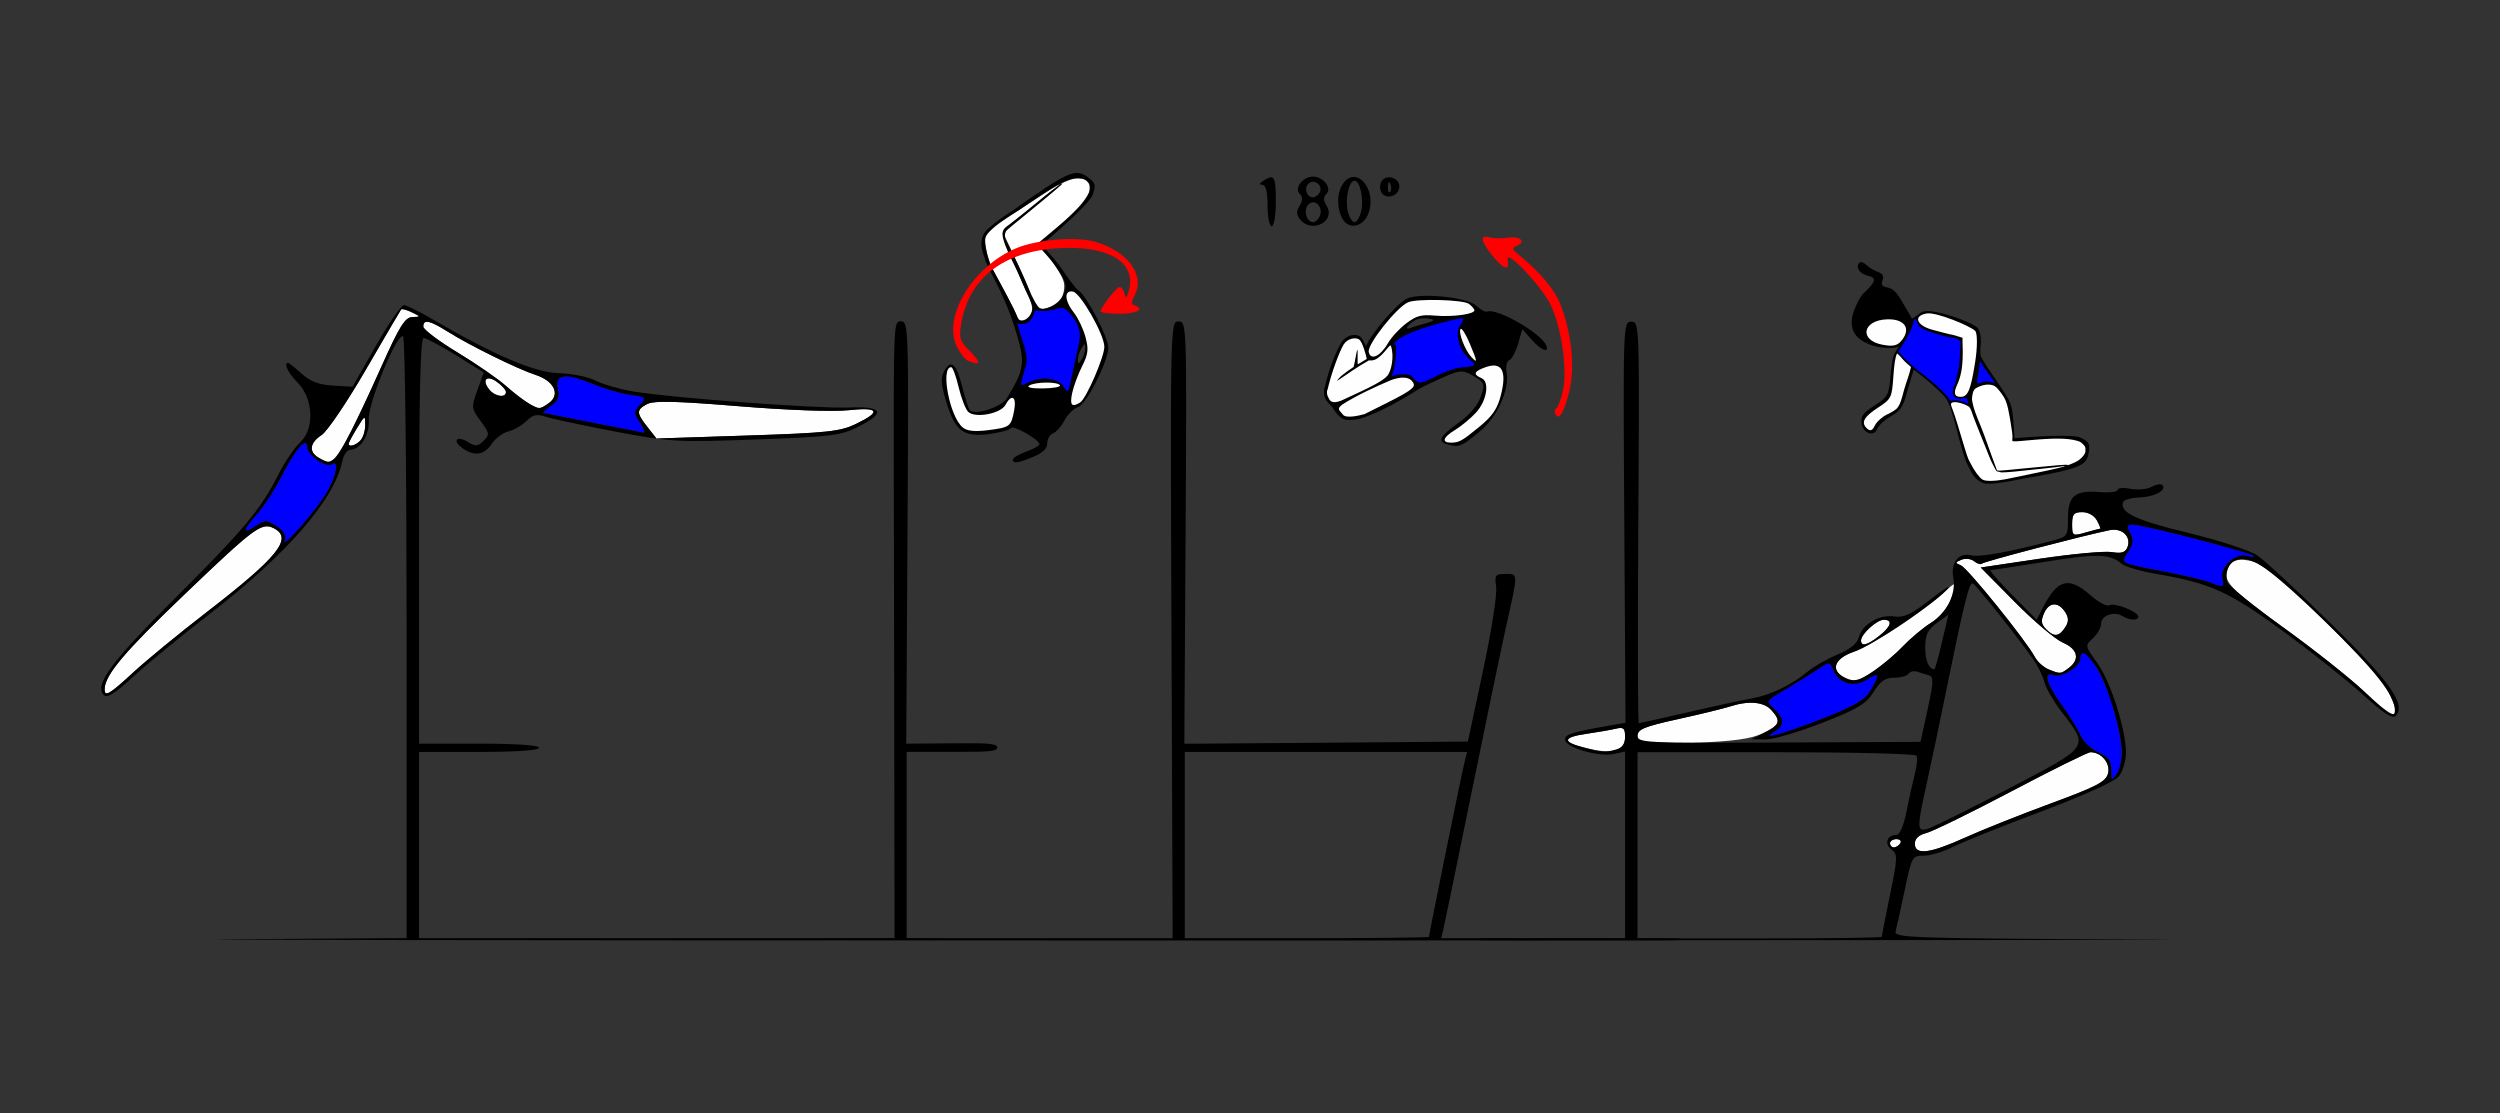 <?xml version="1.0" encoding="UTF-8" standalone="no"?>
<!-- Created with Inkscape (http://www.inkscape.org/) -->

<svg
   xmlns:dc="http://purl.org/dc/elements/1.1/"
   xmlns:cc="http://creativecommons.org/ns#"
   xmlns:rdf="http://www.w3.org/1999/02/22-rdf-syntax-ns#"
   xmlns:svg="http://www.w3.org/2000/svg"
   xmlns="http://www.w3.org/2000/svg"
   xmlns:sodipodi="http://sodipodi.sourceforge.net/DTD/sodipodi-0.dtd"
   xmlns:inkscape="http://www.inkscape.org/namespaces/inkscape"
   version="1.1"
   width="604"
   height="269"
   id="svg2"
   inkscape:version="0.91 r13725"
   sodipodi:docname="ub430603.svg">
  <rect width="100%" height="100%" fill="#333333" stroke="none"/>
  <sodipodi:namedview
     pagecolor="#c1c1c1"
     bordercolor="#666666"
     borderopacity="1"
     objecttolerance="10"
     gridtolerance="10"
     guidetolerance="10"
     inkscape:pageopacity="0"
     inkscape:pageshadow="2"
     inkscape:window-width="1340"
     inkscape:window-height="779"
     id="namedview11"
     showgrid="false"
     inkscape:zoom="1.0099338"
     inkscape:cx="339.08634"
     inkscape:cy="105.80185"
     inkscape:window-x="0"
     inkscape:window-y="0"
     inkscape:window-maximized="0"
     inkscape:current-layer="svg2" />
  <defs
     id="defs6" />
  <g
     id="g4850"
     transform="translate(9.784,-99.296)">
    <path
       style="color:#000000;clip-rule:nonzero;display:inline;overflow:visible;visibility:visible;opacity:1;isolation:auto;mix-blend-mode:normal;color-interpolation:sRGB;color-interpolation-filters:linearRGB;solid-color:#000000;solid-opacity:1;fill:#000000;fill-opacity:1;fill-rule:evenodd;stroke:none;stroke-width:3;stroke-linecap:round;stroke-linejoin:round;stroke-miterlimit:4;stroke-dasharray:none;stroke-dashoffset:0;stroke-opacity:1;color-rendering:auto;image-rendering:auto;shape-rendering:auto;text-rendering:auto;enable-background:accumulate"
       d="m 310.128,193.5 c 1.133,-5.35 3.134,-9.801 4.199,-11.521 1.065,-1.72 3.388,-2.144 4.408,-1.445 1.019,0.699 2.113,4.001 2.289,4.901 0.176,0.899 -10.686,10.66 -10.896,8.066 z"
       id="path4968"
       inkscape:connector-curvature="0" />
    <path
       style="fill:#000000"
       d="m 330.3,171.349 c -2.444,0.981 -9.62,9.452 -10.235,12.082 -0.336,1.439 -2.441,3.42 -8.476,7.812 -1.499,1.031 -1.816,2.755 -1.232,4.244 0.366,0.934 1.503,1.83 1.926,2.46 0.55,0.821 1.009,1.701 2.298,2.479 1.244,0.75 4.213,0.126 5.351,-0.34 5.124,-1.84 10.294,-5.07 12.933,-6.718 1.174,-0.733 3.568,-1.805 6.023,-2.908 3.883,-1.744 4.788,-1.813 6.964,-0.527 3.169,1.874 3.232,2.051 1.96,5.588 -0.626,1.742 -2.625,4.059 -4.913,5.696 -4.942,3.535 -5.579,4.776 -2.819,5.494 2.706,0.703 3.262,0.469 7.755,-3.268 4.126,-3.432 7.124,-10.081 6.372,-14.131 -0.26,-1.398 0.029,-2.742 0.642,-2.988 0.613,-0.246 1.575,-2.035 2.138,-3.976 l 1.024,-3.527 2.374,2.66 c 2.191,2.455 4.182,3.213 3.414,1.299 -1.197,-2.984 -11.958,-9.15 -14.317,-8.203 -0.441,0.177 -1.674,-0.509 -2.739,-1.525 -1.999,-1.906 -13.074,-3.053 -16.443,-1.702 z m 2.173,5.117 c 0.706,-0.283 2.01,-0.374 2.898,-0.201 1.436,0.279 1.473,0.371 0.332,0.829 -0.706,0.283 -3.217,0.889 -4.059,1.221 -3.337,1.314 -0.312,-1.391 0.829,-1.848 z"
       id="path4850"
       inkscape:connector-curvature="0"
       sodipodi:nodetypes="sscssscssssssssscccsssssssss" />
    <path
       inkscape:connector-curvature="0"
       style="fill:#fefefe"
       d="m 340.693,206.237 c -2.252,-0.005 -1.825,-1.32 0.976,-3.009 1.517,-0.914 3.821,-2.812 5.121,-4.218 2.646,-2.861 3.392,-7.488 1.35,-8.361 -2.144,-0.916 -1.833,-1.667 1.11,-2.683 3.81,-1.315 5.045,0.957 3.618,6.654 -0.853,3.407 -2.017,5.14 -5.209,7.757 -4.284,3.513 -4.915,3.863 -6.966,3.859 z"
       id="path4895" />
    <path
       style="fill:#fefefe"
       d="m 322.558,186.119 c -0.871,0.419 -1.569,0.225 -1.569,0.225 -3.252,1.813 -4.895,3.127 -8.238,5.328 -2.818,1.992 -1.865,3.119 -1.403,4.063 0.411,0.839 1.412,0.959 3.014,0.305 6.68,-3.085 9.868,-4.562 11.077,-6.003 0.906,-1.081 1.687,-4.562 0.834,-7.177 -0.224,-0.686 -1.786,2.328 -3.715,3.257 z m 3.808,4.977 c -4.028,1.687 -8.478,3.799 -11.754,5.869 -1.616,1.145 -0.77,1.433 0.081,2.528 0.727,0.936 3.829,0.235 5.183,-0.148 8.335,-4.167 12.411,-6.018 11.905,-7.282 -0.778,-1.94 -3.126,-1.771 -5.414,-0.968 z"
       id="path4889"
       inkscape:connector-curvature="0"
       sodipodi:nodetypes="sscccsssccscsc" />
    <path
       inkscape:connector-curvature="0"
       style="fill:#fefefe"
       d="m 345.626,185.474 c -1.486,-1.602 -3.121,-5.904 -2.541,-6.688 0.265,-0.359 1.268,1.223 2.228,3.516 1.891,4.518 1.93,4.915 0.313,3.172 z"
       id="path4883" />
    <path
       inkscape:connector-curvature="0"
       style="fill:#fefefe"
       d="m 320.905,184.302 c -0.364,-1.837 6.803,-10.85 9.531,-11.987 2.207,-0.92 13.244,-0.624 14.662,0.392 0.563,0.404 1.158,1.051 1.321,1.438 0.424,1.002 -5.048,1.795 -9.625,1.395 -3.223,-0.281 -4.381,0.035 -6.817,1.866 -1.614,1.213 -3.603,3.366 -4.42,4.784 -1.864,3.234 -4.22,4.303 -4.654,2.112 z"
       id="path4877" />
    <path
       style="fill:#0000fe"
       d="m 343.097,188.098 c -1.32,0.114 -4.111,1.111 -6.202,2.216 -3.371,1.781 -3.956,1.824 -5.148,0.377 -0.739,-0.898 -1.037,-0.874 -2.375,-0.936 -1.777,-0.082 -3.114,0.532 -3.114,0.532 1.124,-1.413 1.477,-7.086 1.107,-7.619 -0.369,-0.533 -0.558,-0.497 1.008,-1.593 0.783,-0.549 1.348,-0.817 4.009,-1.905 1.603,-0.655 5.164,-1.66 7.575,-2.267 4.18,-1.053 4.323,-1.012 3.085,0.885 -1.422,2.179 -0.309,6.234 2.315,8.435 1.657,1.39 1.46,1.553 -2.262,1.874 z"
       id="path4909"
       inkscape:connector-curvature="0"
       sodipodi:nodetypes="csssscssssssc" />
    <path
       inkscape:connector-curvature="0"
       id="path4970"
       d="m 310.848,193.927 c 0.958,-4.523 3.094,-9.943 3.994,-11.397 0.9,-1.455 2.865,-1.813 3.727,-1.222 0.862,0.591 1.712,3.944 1.861,4.705 -0.408,0.249 -1.012,0.591 -2.144,1.288 -0.175,0.108 0.043,-3.597 -0.137,-3.484 -0.179,0.113 -0.756,4.045 -0.936,4.162 -1.712,1.114 -3.785,2.605 -3.935,3.416 -0.074,0.399 -2.3,4.157 -2.431,2.532 z"
       style="color:#000000;clip-rule:nonzero;display:inline;overflow:visible;visibility:visible;opacity:1;isolation:auto;mix-blend-mode:normal;color-interpolation:sRGB;color-interpolation-filters:linearRGB;solid-color:#000000;solid-opacity:1;fill:#ffffff;fill-opacity:1;fill-rule:evenodd;stroke:none;stroke-width:3;stroke-linecap:round;stroke-linejoin:round;stroke-miterlimit:4;stroke-dasharray:none;stroke-dashoffset:0;stroke-opacity:1;color-rendering:auto;image-rendering:auto;shape-rendering:auto;text-rendering:auto;enable-background:accumulate"
       sodipodi:nodetypes="csscsssscc" />
    <path
       style="color:#000000;clip-rule:nonzero;display:inline;overflow:visible;visibility:visible;opacity:1;isolation:auto;mix-blend-mode:normal;color-interpolation:sRGB;color-interpolation-filters:linearRGB;solid-color:#000000;solid-opacity:1;fill:#ffffff;fill-opacity:1;fill-rule:nonzero;stroke:none;stroke-width:0.1;stroke-linecap:round;stroke-linejoin:round;stroke-miterlimit:4;stroke-dasharray:none;stroke-dashoffset:0;stroke-opacity:1;color-rendering:auto;image-rendering:auto;shape-rendering:auto;text-rendering:auto;enable-background:accumulate"
       d="m 250.728,142.426 c -1.079,0.002 -1.584,0.13 -3.249,0.821 -0.5,0.208 -0.825,0.405 -0.747,0.454 0.16,0.099 -1.524,1.539 -8.43,7.205 -5.902,4.842 -5.642,4.604 -5.515,5.018 0.054,0.177 0.79,1.768 1.636,3.535 1.763,3.683 3.061,6.441 4.266,9.407 1.053,2.591 2.158,4.548 2.737,4.843 0.507,0.259 0.715,0.263 1.602,0.032 1.776,-0.463 3.438,-1.787 3.96,-3.153 0.337,-0.885 0.454,-2.264 0.256,-3.056 -0.391,-1.565 -1.356,-3.066 -4.627,-7.465 -1.075,-1.445 -1.587,-1.505 -1.587,-1.654 0,-0.374 0.141,-0.512 2.964,-2.851 5.214,-4.321 7.763,-6.91 8.997,-9.145 0.416,-0.753 0.464,-0.93 0.464,-1.708 3.2e-4,-0.786 -0.035,-0.91 -0.371,-1.325 -0.593,-0.733 -1.152,-0.96 -2.358,-0.958 z m -4.663,1.539 c -0.105,-0.105 -2.919,1.637 -6.994,4.33 -2.377,1.571 -4.832,3.184 -5.455,3.583 -2.96,1.898 -5.036,3.793 -5.299,4.834 -0.231,0.918 0.101,3.115 0.79,5.228 0.364,1.116 0.231,1.07 1.819,4.038 1.546,2.891 4.316,7.965 4.799,9.186 0.217,0.549 0.506,1.121 0.641,1.271 0.747,0.832 2.558,-0.208 3.092,-1.776 0.323,-0.949 -8e-4,-2.253 -1.109,-4.453 -0.237,-0.471 -1.387,-3.116 -2.552,-5.876 -1.166,-2.761 -1.608,-3.769 -2.141,-5.011 -0.533,-1.241 -0.868,-2.527 -1.041,-3.007 l -0.133,-0.689 0.667,-1.095 c 0.217,-0.201 1.171,-1.13 2.971,-2.583 1.8,-1.453 4.347,-3.516 5.66,-4.586 1.314,-1.07 2.826,-2.263 3.36,-2.649 0.534,-0.386 0.949,-0.721 0.923,-0.747 z"
       id="path4949-5"
       inkscape:connector-curvature="0"
       sodipodi:nodetypes="cscsssssscssssccsccsssssccsssscccsssc" />
    <path
       style="fill:#000000"
       d="m 250.433,141.081 c -2.054,0.003 -4.979,1.738 -11.521,6.236 -1.176,0.809 -2.217,1.553 -3.164,2.244 -3.095,2.033 -7.248,4.855 -7.962,6.438 -0.764,1.695 -0.517,3.393 0.229,5.367 0.235,0.867 0.701,2.126 2.154,4.816 1.76,3.259 3.927,8.114 5.188,12.197 1.9,6.151 2.131,8.009 1.35,10.84 -1.05,2.843 -1.873,3.94 -3.331,6.465 -1.781,2.264 -8.041,4.068 -8.959,2.581 -0.29,-0.468 -1.088,-3.052 -1.776,-5.741 -1.4,-5.472 -2.717,-6.541 -4.334,-3.52 -0.873,1.631 -0.759,3.123 0.572,7.521 2.115,6.986 4.176,8.478 10.504,7.608 2.547,-0.35 4.848,-0.988 5.113,-1.416 0.497,-0.804 6.782,2.762 6.852,3.888 0.021,0.347 -1.412,1.157 -3.186,1.798 -1.774,0.641 -3.225,1.497 -3.225,1.902 0,1.071 1.196,0.912 4.955,-0.659 2.273,-0.95 3.339,-1.988 3.339,-3.254 0,-1.023 0.637,-2.104 1.416,-2.403 0.779,-0.299 2.018,-1.709 2.754,-3.132 0.736,-1.423 2.207,-2.863 3.268,-3.2 2.025,-0.643 7.305,-11.032 7.305,-14.373 0,-2.527 -5.151,-12.419 -7.224,-13.875 -0.954,-0.67 -2.439,-2.904 -4.555,-5.925 -1.073,-1.532 -4.333,-4.985 -4.304,-5.036 4.348,-3.625 11.719,-10.24 12.336,-12.132 0.398,-1.221 0.571,-1.923 0.398,-2.502 -0.173,-0.578 -0.69,-1.034 -1.67,-1.762 -0.832,-0.618 -1.586,-0.973 -2.52,-0.972 z m 0.162,1.22 c 1.024,0.021 1.797,0.229 2.387,0.835 1.86,1.912 -0.32,5.329 -8.335,11.979 -2.739,2.273 -3.228,2.627 -3.511,2.991 -0.182,0.234 -0.118,0.378 0.155,0.848 0,0 2.996,3.217 3.804,4.402 3.389,4.972 2.736,5.196 1.871,7.469 -0.826,2.17 -4.696,3.771 -5.803,2.853 -0.332,-0.276 -1.472,-2.31 -1.843,-3.076 -0.006,-0.012 -0.013,-0.021 -0.02,-0.032 -0.019,-0.052 -0.027,-0.08 -0.047,-0.133 -1.446,-3.876 -4.289,-9.737 -6.072,-13.208 -0.298,-0.58 -0.28,-1.999 0.503,-2.612 4.627,-3.798 8.139,-6.596 13.111,-10.83 0.011,-0.029 0.009,-0.049 -0.004,-0.058 -0.192,-0.134 -2.982,1.971 -6.499,4.913 -3.155,2.64 -5.039,4.005 -6.129,4.829 -1.727,1.255 -2.625,1.614 -0.473,6.556 0.884,2.025 2.283,4.536 3.451,7.362 0.643,1.555 1.214,2.757 1.694,3.686 0.09,0.218 0.776,1.942 0.79,2.027 0.492,2.962 -2.958,4.895 -3.627,2.889 -0.638,-1.913 -3.571,-7.307 -6.017,-11.744 -0.07,-0.158 -0.136,-0.309 -0.225,-0.491 -1.072,-2.186 -1.628,-5.271 -1.586,-6.6 0.043,-1.329 1.414,-2.315 2.529,-3.301 0.375,-0.332 1.618,-1.193 3.06,-2.176 1.346,-0.788 3.43,-2.128 5.815,-3.78 5.323,-3.685 8.768,-5.644 11.02,-5.599 z m 1.673,40.173 c 0.124,0 0.148,0.307 0.148,0.921 0,0.76 -0.401,2.004 -0.893,2.764 -0.794,1.229 -0.893,1.229 -0.893,0 0,-0.76 0.401,-2.004 0.893,-2.764 0.397,-0.614 0.621,-0.921 0.745,-0.921 z"
       id="path4938-2"
       inkscape:connector-curvature="0"
       sodipodi:nodetypes="sscscssccsssssscsssssssssscscsssssccssscccscccsccscssccsscsssssssss" />
    <path
       style="fill:#fefefe"
       d="m 222.829,202.586 c -3.171,-2.565 -5.473,-14.582 -2.794,-14.582 0.353,0 1.155,2.163 1.783,4.807 0.628,2.644 1.664,5.329 2.302,5.967 1.644,1.644 7.88,0.48 9.039,-1.686 1.468,-2.742 2.702,-1.988 2.091,1.278 -0.747,3.996 -0.975,4.171 -6.306,4.85 -3.208,0.408 -5.066,0.216 -6.116,-0.634 z"
       id="path4891-8"
       inkscape:connector-curvature="0" />
    <path
       style="fill:#fefefe"
       d="m 249.258,194.224 c 0.356,-1.647 1.439,-4.56 2.407,-6.472 1.461,-2.887 1.598,-4.079 0.806,-7.021 -0.525,-1.949 -1.782,-4.597 -2.794,-5.883 -2.308,-2.934 -2.423,-5.518 -0.227,-5.105 1.84,0.346 7.537,10.354 7.576,13.309 0.032,2.391 -4.351,12.524 -5.823,13.462 -2.051,1.307 -2.585,0.678 -1.944,-2.29 z"
       id="path4885-4"
       inkscape:connector-curvature="0" />
    <path
       style="fill:#fefefe"
       d="m 238.83,192.463 c 1.484,-0.942 6.914,-1.001 7.481,-0.082 0.234,0.38 -1.617,0.722 -4.114,0.759 -2.638,0.039 -4.049,-0.244 -3.367,-0.677 z"
       id="path4881-9"
       inkscape:connector-curvature="0" />
    <path
       style="fill:#0000fe"
       d="m 247.137,192.636 c -1.296,-2.087 -5.582,-2.517 -8.664,-0.868 -1.647,0.881 -1.804,0.772 -1.322,-0.921 0.301,-1.057 0.761,-2.682 1.022,-3.611 0.261,-0.929 -0.12,-3.372 -0.845,-5.429 0,0 -0.977,-2.968 -1.362,-4.468 2.262,0.939 3.658,-0.733 4.086,-2.518 0.213,-0.884 1.73,-0.21 3.178,-0.415 1.424,-0.201 2.9,-0.723 3.63,-0.709 0.73,0.013 2.089,1.325 3.019,2.915 1.418,2.423 1.54,3.542 0.755,6.911 -0.515,2.211 -1.252,5.586 -1.637,7.501 -0.654,3.252 -0.777,3.358 -1.86,1.613 z"
       id="path2991-3-3"
       inkscape:connector-curvature="0"
       sodipodi:nodetypes="sssssccssssss" />
    <path
       style="fill:#fe0000"
       d="m 224.088,186.465 c -0.644,-0.259 -1.821,-1.728 -2.616,-3.264 -3.712,-7.179 3.722,-19.575 14.384,-23.984 4.867,-2.013 14.073,-2.794 18.634,-1.58 7.996,2.128 12.501,8.061 9.862,12.991 -0.826,1.543 -0.842,2.174 -0.061,2.435 2.642,0.881 0.622,2.041 -3.554,2.041 -2.534,0 -4.607,-0.247 -4.607,-0.549 0,-1.022 3.806,-5.902 4.603,-5.902 0.435,0 0.963,0.726 1.172,1.613 0.296,1.254 0.527,1.093 1.04,-0.727 1.824,-6.472 -4.122,-10.542 -15.108,-10.345 -14.521,0.261 -23.556,6.844 -25.424,18.525 -0.511,3.197 -0.262,4.036 1.819,6.116 3.147,3.147 3.104,3.938 -0.142,2.632 z"
       id="path2993-8-4"
       inkscape:connector-curvature="0" />
    <path
       style="fill:#fefefe"
       id="path2997-3-4"
       d="m 452.84,303.135 c 0,-1.231 0.96,-2.13 2.75,-2.574 1.512,-0.375 10.797,-4.924 20.632,-10.108 9.835,-5.184 18.412,-9.426 19.059,-9.426 2.632,0 4.858,2.67 4.249,5.097 -0.512,2.039 -2.641,3.158 -13.897,7.305 -7.311,2.693 -16.619,6.405 -20.684,8.247 -8.512,3.858 -12.109,4.292 -12.109,1.459 z m -6,-0.108 c 0,-0.55 0.702,-1 1.559,-1 0.857,0 1.281,0.45 0.941,1 -0.34,0.55 -1.041,1 -1.559,1 -0.518,0 -0.941,-0.45 -0.941,-1 z m -74.25,-23.203 c -5.054,-1.342 -4.72,-2.43 1,-3.256 2.612,-0.377 5.763,-0.927 7,-1.222 1.875,-0.447 2.25,-0.121 2.25,1.955 0,3.605 -3.205,4.394 -10.25,2.522 z m 13.25,-2.573 c 0,-1.792 1.268,-2.339 9.75,-4.208 5.362,-1.182 11.055,-2.569 12.649,-3.082 4.477,-1.442 8.128,-1.113 9.946,0.895 2.421,2.676 2.077,3.598 -2.095,5.607 -2.802,1.35 -7.099,1.938 -17,2.327 -12.88,0.506 -13.25,0.463 -13.25,-1.539 z m 175.438,-10.993 c -3.334,-3.152 -11.988,-10.006 -19.232,-15.231 -13.052,-9.415 -14.813,-11.257 -13.652,-14.282 0.859,-2.237 2.856,-2.748 6.576,-1.681 3.985,1.143 29.557,25.814 32.093,30.962 3.776,7.666 2.148,7.731 -5.786,0.231 z m -125.688,-3.311 c -3.228,-1.88 -2.091,-4.616 2.58,-6.207 4.339,-1.478 16.759,-9.706 21.92,-14.521 3.111,-2.902 3.339,-2.536 1.365,2.188 -0.762,1.823 -2.899,4.254 -4.75,5.402 -1.851,1.148 -4.94,3.74 -6.865,5.762 -3.444,3.617 -10.223,8.486 -11.73,8.427 -0.423,-0.017 -1.557,-0.489 -2.52,-1.05 z m 49.565,-1.927 c -1.202,-0.484 -2.691,-1.826 -3.309,-2.981 -2.152,-4.021 -16.276,-21.516 -17.886,-22.155 -1.454,-0.577 -1.439,-0.717 0.142,-1.362 0.97,-0.396 2.361,-0.223 3.092,0.384 0.731,0.607 1.584,0.849 1.895,0.538 0.505,-0.505 24.33,-6.742 30.807,-8.065 3.007,-0.614 5.296,1.566 4.318,4.114 -0.497,1.294 -1.428,1.589 -3.767,1.19 -1.709,-0.291 -9.538,0.428 -17.397,1.597 l -14.289,2.126 8.289,8.376 c 4.559,4.607 9.752,8.998 11.539,9.759 3.598,1.531 4.214,4.033 1.5,6.093 -2.031,1.541 -2.059,1.544 -4.935,0.385 z m -45.315,-6.993 c 0,-1.534 3.813,-5 5.5,-5 2.271,0 1.804,1.616 -1.135,3.927 -2.876,2.262 -4.365,2.628 -4.365,1.073 z m 44.805,-2.624 c -1.314,-1.314 -1.423,-2.121 -0.545,-4.048 1.226,-2.69 3.461,-2.725 5.128,-0.079 0.785,1.246 0.795,2.237 0.036,3.44 -1.509,2.393 -2.73,2.574 -4.618,0.686 z m 6.195,-25.446 c 0,-2.448 0.406,-2.93 2.465,-2.93 1.441,0 2.909,0.83 3.535,2 0.589,1.1 0.939,2 0.779,2 -0.16,0 -1.751,0.419 -3.535,0.93 -3.132,0.898 -3.243,0.829 -3.243,-2 z"
       inkscape:connector-curvature="0"
       sodipodi:nodetypes="ssssssssssssssssssssssssssssssssssssscssscssssssscsssssssscsscccssssss" />
    <path
       style="fill:#0000fe"
       id="path2991-7-1"
       d="m 500.294,285.357 c 0.036,-2.231 -0.635,-3.148 -3.172,-4.331 -1.77,-0.825 -3.676,-2.625 -4.236,-4 -0.56,-1.375 -2.6,-4.687 -4.533,-7.359 -3.75,-5.186 -4.582,-8.265 -1.961,-7.259 1.9,0.729 6.448,-2.09 6.448,-3.997 0,-4.976 5.51,3.406 8.029,12.216 2.284,7.987 2.51,13.279 0.675,15.789 -1.172,1.602 -1.291,1.501 -1.25,-1.059 z m -81.204,-9.411 c 2.306,-1.343 2.213,-3.191 -0.273,-5.441 -2.008,-1.817 -1.99,-1.85 2.374,-4.405 2.418,-1.416 5.909,-3.578 7.758,-4.806 3.314,-2.201 3.371,-2.204 4.097,-0.242 1.228,3.32 5.087,4.483 8.171,2.463 3.065,-2.008 3.274,-1.399 0.902,2.618 -1.351,2.287 -3.92,3.775 -11.925,6.904 -9.706,3.795 -15.01,5.185 -11.103,2.909 z m 104.989,-35.955 c -1.243,-0.5 -5.968,-1.627 -10.5,-2.505 -11.531,-2.235 -11.087,-2 -9.203,-4.874 1.25,-1.908 1.361,-2.908 0.5,-4.518 -0.927,-1.732 -0.817,-2.063 0.679,-2.042 2.519,0.036 28.387,6.735 29.153,7.55 0.348,0.37 -0.357,0.369 -1.567,-0.002 -2.804,-0.861 -6.713,2.742 -5.987,5.519 0.551,2.108 0.228,2.2 -3.075,0.872 z"
       inkscape:connector-curvature="0"
       sodipodi:nodetypes="sssssssssssssssssscssssscscc" />
    <path
       style="fill:#000000"
       d="m 384.34,177.025 c -1.977,0 -1.997,0.566 -1.697,48.445 l 0.303,48.445 -3.803,0.668 c -9.404,1.653 -10.803,2.099 -10.803,3.443 0,1.832 8.153,4.217 11.75,3.438 l 2.75,-0.596 0,22.578 0,22.58 -26.066,0 c -1.737,0 -2.576,-0.035 -4.09,-0.036 -8.934,0 -9.627,0.488 0,0.488 106.977,-0.04 182.259,-0.09 156.342,-0.202 -57.74,-0.25 -61.286,-0.367 -60.826,-2.008 0.269,-0.958 1.262,-5.455 2.209,-9.992 1.677,-8.037 1.797,-8.25 4.617,-8.25 1.592,0 4.761,-0.953 7.043,-2.117 2.282,-1.164 11.828,-4.997 21.211,-8.518 10.075,-3.78 17.777,-7.258 18.811,-8.494 0.963,-1.152 1.75,-3.729 1.75,-5.734 0,-5.675 -3.682,-17.166 -6.965,-21.738 -2.946,-4.103 -2.957,-4.16 -1.006,-5.926 1.084,-0.981 1.971,-2.561 1.971,-3.512 0,-1.992 3.136,-3.123 5.139,-1.854 1.69,1.07 3.861,1.147 3.861,0.137 0,-1.185 -5.832,-3.466 -7.006,-2.74 -0.579,0.358 -2.631,-0.733 -4.559,-2.426 -5.285,-4.64 -7.979,-3.903 -11.59,3.174 l -1.404,2.752 -5.939,-6.002 c -3.267,-3.301 -5.608,-6.002 -5.203,-6.002 0.404,0 6.413,-0.912 13.354,-2.025 12.5,-2.005 15.443,-1.921 18.348,0.523 0.825,0.694 4.543,1.781 8.262,2.414 13.102,2.229 17.612,4.265 30.738,13.873 6.875,5.032 15.556,11.935 19.291,15.34 4.81,4.386 7.102,5.881 7.857,5.125 2.66,-2.66 -1.238,-8.216 -15.754,-22.457 -7.94,-7.789 -15.89,-15.142 -17.666,-16.34 -1.776,-1.198 -9.304,-3.649 -16.729,-5.445 -12.658,-3.063 -16.537,-4.899 -15.693,-7.43 0.184,-0.551 2.009,-1.06 4.055,-1.131 3.612,-0.125 6.62,-1.8 5.408,-3.012 -0.329,-0.329 -1.499,-0.115 -2.602,0.475 -1.102,0.59 -3.391,0.794 -5.086,0.455 -1.695,-0.339 -3.082,-0.218 -3.082,0.268 0,0.485 -2.035,0.719 -4.523,0.521 -5.846,-0.465 -7.477,0.937 -7.477,6.43 0,4.172 -0.144,4.376 -3.75,5.322 -10.555,2.77 -17.616,4.04 -19.643,3.531 -2.971,-0.746 -4.997,1.745 -4.316,5.307 0.757,3.96 -1.536,8.625 -5.426,11.037 -1.851,1.148 -4.94,3.74 -6.865,5.762 -1.925,2.021 -5.249,4.795 -7.387,6.164 -3.21,2.056 -4.297,2.302 -6.25,1.412 -3.891,-1.773 -2.993,-4.718 1.951,-6.402 4.393,-1.497 20.103,-12.077 22.736,-15.312 0.797,-0.979 -1.149,0.249 -4.326,2.73 -4.604,3.596 -6.38,4.422 -8.752,4.074 -3.594,-0.528 -7.717,1.926 -8.504,5.061 -0.372,1.481 -2.108,2.884 -5.098,4.121 -2.493,1.031 -5.733,2.877 -7.201,4.102 -3.926,3.275 -9.136,5.771 -13.67,6.551 -2.2,0.378 -9.123,1.874 -15.385,3.322 -6.261,1.449 -11.572,2.635 -11.803,2.635 -0.23,0 -0.282,-21.825 -0.115,-48.5 0.299,-47.935 0.279,-48.502 -1.697,-48.502 z m 108.965,46.002 c 1.441,0 2.909,0.83 3.535,2 0.589,1.1 0.94,2 0.779,2 -0.16,0 -1.751,0.418 -3.535,0.93 -3.132,0.898 -3.244,0.829 -3.244,-2 0,-2.448 0.406,-2.93 2.465,-2.93 z m 12.25,3.025 c 2.519,0.036 28.387,6.734 29.152,7.549 0.348,0.371 -0.357,0.369 -1.566,-0.002 -2.804,-0.861 -6.713,2.742 -5.986,5.52 0.551,2.108 0.229,2.2 -3.074,0.873 -1.243,-0.5 -5.968,-1.627 -10.5,-2.506 -11.531,-2.235 -11.087,-2 -9.203,-4.875 1.25,-1.908 1.359,-2.908 0.498,-4.518 -0.927,-1.732 -0.816,-2.062 0.68,-2.041 z m -4.568,1.223 c 2.439,0.041 4.084,1.987 3.229,4.217 -0.497,1.294 -1.429,1.59 -3.768,1.191 -1.709,-0.291 -9.537,0.428 -17.396,1.598 l -14.289,2.125 8.289,8.377 c 4.559,4.607 9.752,8.997 11.539,9.758 3.598,1.531 4.214,4.034 1.5,6.094 -2.031,1.541 -2.058,1.543 -4.934,0.385 -1.202,-0.484 -2.692,-1.825 -3.311,-2.98 -2.152,-4.021 -16.275,-21.516 -17.885,-22.154 -1.454,-0.577 -1.439,-0.716 0.143,-1.361 0.97,-0.396 2.361,-0.224 3.092,0.383 0.731,0.607 1.583,0.848 1.895,0.537 0.505,-0.505 24.329,-6.741 30.807,-8.064 0.376,-0.077 0.741,-0.109 1.09,-0.104 z m 30.803,7.082 c 3.515,-0.152 8.525,3.689 19.99,14.904 12.255,11.988 16.96,17.93 17.035,21.516 0.046,2.178 -1.318,1.36 -7.537,-4.52 -3.334,-3.152 -11.987,-10.005 -19.23,-15.23 -7.243,-5.225 -13.413,-10.224 -13.711,-11.109 -0.695,-2.066 0.276,-4.589 2.023,-5.26 0.456,-0.175 0.928,-0.279 1.43,-0.301 z m -64.982,5.867 c 0.773,0.299 10.581,12.603 14.619,18.34 1.147,1.629 2.373,4.12 2.725,5.535 0.352,1.415 2.202,4.62 4.113,7.123 6.69,8.762 7.047,8.239 -12.607,18.518 -9.524,4.98 -18.329,9.363 -19.566,9.738 -2.818,0.856 -2.837,0.181 -0.316,-11.213 1.063,-4.807 3.121,-14.588 4.572,-21.738 4.3,-21.189 5.635,-26.622 6.461,-26.303 z m 19.691,5.09 c 0.92,-0.014 1.897,0.64 2.73,1.963 0.784,1.246 0.794,2.236 0.035,3.439 -1.509,2.393 -2.731,2.575 -4.619,0.688 -1.314,-1.314 -1.423,-2.122 -0.545,-4.049 0.613,-1.345 1.478,-2.027 2.398,-2.041 z m -25.561,2.475 -0.648,2.869 c -0.357,1.578 -1.072,4.557 -1.588,6.619 -0.516,2.062 -1.034,3.742 -1.15,3.734 -1.353,-0.098 -2.22,-2.191 -2.205,-5.324 0.014,-3.037 0.6,-4.263 2.805,-5.869 z m -15.598,1.238 c 2.271,0 1.804,1.616 -1.135,3.928 -2.876,2.262 -4.365,2.628 -4.365,1.072 0,-1.534 3.813,-5 5.5,-5 z m 48.059,8.072 c 0.612,-0.037 1.712,1.073 3.221,3.289 2.704,3.972 6.221,15.669 6.221,20.693 0,1.959 -0.582,4.359 -1.295,5.334 -1.172,1.602 -1.291,1.501 -1.25,-1.059 0.036,-2.231 -0.636,-3.148 -3.172,-4.33 -1.77,-0.825 -3.676,-2.625 -4.236,-4 -0.56,-1.375 -2.601,-4.687 -4.533,-7.359 -3.75,-5.186 -4.581,-8.265 -1.961,-7.26 1.9,0.729 6.447,-2.09 6.447,-3.996 0,-0.856 0.191,-1.29 0.559,-1.312 z m -61.432,2.514 c 0.519,-0.031 0.715,0.458 1.078,1.439 1.228,3.32 5.088,4.483 8.172,2.463 3.065,-2.008 3.273,-1.398 0.9,2.619 -1.351,2.287 -3.919,3.775 -11.924,6.904 -9.706,3.795 -15.011,5.184 -11.104,2.908 2.306,-1.343 2.213,-3.192 -0.273,-5.441 -2.008,-1.817 -1.991,-1.85 2.373,-4.404 2.418,-1.416 5.909,-3.579 7.758,-4.807 1.657,-1.1 2.5,-1.651 3.02,-1.682 z m 20.789,1.855 c 0.205,0.006 0.413,0.039 0.615,0.102 0.807,0.251 2.097,0.651 2.865,0.887 1.178,0.362 1.129,1.652 -0.314,8.25 l -1.711,7.82 -34.186,0.16 c -32.514,0.153 -34.186,0.074 -34.186,-1.666 0,-1.5 1.753,-2.216 9.75,-3.979 5.362,-1.182 11.054,-2.569 12.648,-3.082 4.477,-1.442 8.13,-1.114 9.947,0.895 2.367,2.616 2.078,3.597 -1.596,5.426 l -3.25,1.617 3.326,0.065 c 1.829,0.035 7.995,-1.762 13.703,-3.994 8.729,-3.413 10.717,-4.605 12.506,-7.5 1.622,-2.624 2.808,-3.441 4.988,-3.441 1.573,0 3.124,-0.431 3.449,-0.957 0.244,-0.395 0.827,-0.62 1.443,-0.602 z m -71.023,13.703 c 0.896,3.4e-4 1.107,0.574 1.107,2.131 0,1.739 -0.68,2.673 -2.25,3.094 -2.724,0.73 -3.234,0.694 -8,-0.572 -5.054,-1.342 -4.72,-2.431 1,-3.256 2.612,-0.377 5.763,-0.926 7,-1.221 0.469,-0.112 0.844,-0.176 1.143,-0.176 z m 4.107,5.855 33.441,0 c 18.393,0 33.676,0.38 33.963,0.844 0.287,0.464 0.12,2.377 -0.369,4.25 -0.489,1.873 -1.404,5.994 -2.033,9.156 -0.725,3.645 -1.645,5.75 -2.514,5.75 -2.219,0 -2.93,2.203 -1.135,3.516 1.539,1.125 1.513,1.916 -0.348,10.959 -1.103,5.36 -2.006,9.92 -2.006,10.135 0,0.214 -13.275,0.391 -29.5,0.391 l -29.5,0 0,-22.5 z m 109.441,0 c 2.632,0 4.859,2.671 4.25,5.098 -0.512,2.039 -2.642,3.158 -13.898,7.305 -7.311,2.693 -16.619,6.403 -20.684,8.246 -8.512,3.858 -12.109,4.292 -12.109,1.459 0,-1.231 0.96,-2.13 2.75,-2.574 1.512,-0.375 10.798,-4.923 20.633,-10.107 9.835,-5.184 18.411,-9.426 19.059,-9.426 z m -46.883,21 c 0.857,0 1.281,0.45 0.941,1 -0.34,0.55 -1.041,1 -1.559,1 -0.518,0 -0.941,-0.45 -0.941,-1 0,-0.55 0.701,-1 1.559,-1 z"
       id="path2989-2-1"
       inkscape:connector-curvature="0"
       sodipodi:nodetypes="ssccsccccsccsssssssssssssssccsssssssssssscsssssssssssssssssssssssssssssssccssssssccsscccsssscscsccssssscsssssssssssscssssccsccccsssssssssssssssssssssssssssscccsssscccssscsssssssscscssscssscccscsssssssssssss" />
    <path
       style="fill:#fefefe"
       id="path2997-9-0"
       d="m 15.499,265.716 c 0.114,-3.39 4.788,-8.93 19.061,-22.591 17.383,-16.638 18.908,-17.759 21.945,-16.133 4.499,2.408 0.8,6.969 -16.438,20.272 -6.559,5.061 -14.482,11.565 -17.608,14.453 -5.906,5.456 -7.031,6.102 -6.96,4 z m 51.708,-55.83 c -2.456,-1.431 -2.177,-3.594 0.709,-5.485 1.353,-0.886 6.157,-7.984 10.676,-15.773 4.519,-7.789 8.358,-14.345 8.531,-14.569 0.173,-0.224 1.331,0.083 2.574,0.682 2.229,1.075 2.231,1.09 0.13,1.157 -1.734,0.055 -3.107,2.25 -7.389,11.818 -8.072,18.034 -10.998,23.264 -12.981,23.204 -0.275,-0.008 -1.287,-0.474 -2.25,-1.034 z m 7.25,-3.396 c 0,-0.262 0.898,-1.949 1.996,-3.75 1.951,-3.2 1.996,-3.217 2,-0.724 0.002,1.403 -0.536,3.09 -1.196,3.75 -1.203,1.203 -2.8,1.616 -2.8,0.724 z m 72.181,-4.021 c -2.708,-3.442 -2.718,-4.145 -0.08,-5.557 1.581,-0.846 7.071,-0.716 22.163,0.527 11.547,0.951 22.751,1.364 26.398,0.973 7.463,-0.799 8.12,0.29 1.977,3.274 -3.86,1.875 -6.88,2.201 -26.319,2.837 l -21.959,0.719 -2.181,-2.773 z m -28.681,-5.689 c -1.1,-0.619 -3.575,-2.527 -5.5,-4.241 -1.925,-1.713 -7.201,-5.356 -11.724,-8.094 -4.523,-2.738 -8.236,-5.541 -8.25,-6.229 -0.038,-1.848 1.564,-1.534 5.797,1.138 5.34,3.371 16.995,9.114 21.379,10.535 4.414,1.431 5.992,4.73 3.229,6.75 -2.162,1.581 -2.361,1.587 -4.931,0.14 z m -9.472,-3.28 c -1.977,-2.383 -0.788,-3.754 1.727,-1.993 1.235,0.865 2.245,1.997 2.245,2.516 0,1.458 -2.613,1.114 -3.972,-0.523 z"
       inkscape:connector-curvature="0"
       sodipodi:nodetypes="sssssssssssscssccsscssssscccssssssssscssc" />
    <path
       style="fill:#0000fe"
       id="path2991-2-2"
       d="m 59.018,229.79 c 0.395,-1.112 -0.272,-2.244 -1.983,-3.365 -2.394,-1.569 -2.757,-1.572 -5.078,-0.051 -3.334,2.184 -3.155,1.102 0.507,-3.069 1.654,-1.884 4.317,-6.02 5.918,-9.192 3.21,-6.358 6.074,-9.561 6.074,-6.792 0,1.932 4.491,5.078 5.956,4.173 1.693,-1.046 1.197,2.266 -0.938,6.263 -2.189,4.098 -11.404,14.704 -10.456,12.035 z m 74.438,-28.366 c -6.325,-1.251 -11.713,-2.316 -11.973,-2.367 -0.26,-0.051 0.564,-0.818 1.83,-1.705 1.724,-1.208 2.151,-2.218 1.698,-4.022 -0.895,-3.568 1.73,-4.03 8.039,-1.414 2.971,1.231 7.217,2.482 9.435,2.78 3.842,0.515 3.955,0.628 2.37,2.379 -1.549,1.711 -1.549,2.013 -0.009,4.364 0.91,1.389 1.307,2.466 0.882,2.392 -0.425,-0.073 -5.948,-1.157 -12.273,-2.408 z"
       inkscape:connector-curvature="0"
       sodipodi:nodetypes="sssssssssccssssscccc" />
    <path
       style="fill:#000000"
       d="m 307.457,141.965 c -2.484,0 -4.631,2.772 -3.23,4.172 0.781,0.781 0.773,1.587 -0.031,2.875 -0.845,1.354 -0.799,2.178 0.193,3.373 2.83,3.41 8.635,0.317 6.33,-3.373 -0.804,-1.288 -0.814,-2.094 -0.033,-2.875 1.4,-1.4 -0.744,-4.172 -3.229,-4.172 z m 9.885,0.076 c -0.877,-0.024 -1.777,0.426 -2.568,1.508 -1.592,2.177 -1.7,5.834 -0.25,8.543 1.519,2.838 5.155,2.05 6.355,-1.377 1.497,-4.275 -0.907,-8.602 -3.537,-8.674 z m 8.602,0.082 c -0.601,-0.025 -1.211,0.166 -1.688,0.643 -0.586,0.586 -0.782,1.804 -0.436,2.707 0.801,2.086 4.006,1.53 4.449,-0.771 0.274,-1.421 -1.005,-2.523 -2.326,-2.578 z m -28.619,0.014 c -0.438,-0.014 -1.041,0.294 -1.867,0.828 -1,0.646 -1.083,0.974 -0.25,0.984 0.831,0.01 1.25,1.69 1.25,5.016 0,2.75 0.45,5 1,5 0.556,0 1,-2.667 1,-6 0,-4.205 -0.168,-5.798 -1.133,-5.828 z m 20.133,0.828 c 1.368,0 2.332,4.544 1.59,7.5 -0.345,1.375 -1.061,2.5 -1.59,2.5 -0.529,0 -1.245,-1.125 -1.59,-2.5 -0.742,-2.956 0.222,-7.5 1.59,-7.5 z m -9.969,0.24 c 1.186,0.034 2.294,1.423 1.521,2.674 -0.37,0.598 -1.068,1.086 -1.553,1.086 -1.545,0 -2.267,-2.133 -1.113,-3.287 0.345,-0.345 0.749,-0.484 1.145,-0.473 z m 18.332,0.105 c 0.091,0.014 0.201,0.168 0.32,0.467 0.289,0.722 0.252,1.586 -0.08,1.918 -0.332,0.332 -0.569,-0.258 -0.525,-1.312 0.03,-0.728 0.134,-1.095 0.285,-1.072 z m -18.303,4.865 c 1.195,0.037 2.229,1.594 1.604,3.223 -0.331,0.862 -1.08,1.566 -1.664,1.566 -1.62,0 -2.413,-2.986 -1.133,-4.266 0.379,-0.379 0.795,-0.536 1.193,-0.523 z m -219.705,24.838 c -0.629,-0.026 -3.686,4.401 -6.791,9.838 l -5.646,9.885 -4.709,-0.279 c -3.412,-0.203 -5.503,-0.999 -7.586,-2.887 -1.582,-1.433 -3.044,-2.605 -3.25,-2.605 -1.183,0 -0.019,2.445 2.234,4.699 3.851,3.851 4.22,11.181 0.727,14.438 -1.394,1.3 -3.794,4.846 -5.332,7.881 -4.295,8.473 -8.22,13.164 -25.074,29.963 -15.351,15.3 -19.461,20.889 -17.098,23.252 0.827,0.827 2.658,-0.302 6.988,-4.307 3.227,-2.984 11.404,-9.701 18.172,-14.926 18.999,-14.668 30.512,-27.873 32.473,-37.25 0.316,-1.513 1.171,-2.75 1.9,-2.75 2.479,-1e-5 4.725,-3.62 4.482,-7.227 -0.26,-3.857 6.827,-21.093 8.299,-20.184 0.47,0.291 0.855,33.122 0.855,72.959 l 0,72.43 -42.25,0.271 c -23.238,0.15 66.65,0.282 199.75,0.293 57.487,0.005 107.047,0.01 146.822,-0.03 5.164,0 5.645,-0.488 0,-0.488 l -25.305,-0.025 -29.057,0 0.535,-2.25 c 0.294,-1.238 3.425,-16.425 6.959,-33.75 3.534,-17.325 7.185,-34.875 8.111,-39 3.017,-13.435 3.019,-13 -0.066,-13 -2.494,0 -2.687,0.273 -2.262,3.172 0.256,1.744 -1.179,10.856 -3.188,20.25 l -3.652,17.078 -34.25,0.264 -34.25,0.264 0.301,-51.014 c 0.297,-50.447 0.279,-51.014 -1.699,-51.014 -1.985,1.7e-4 -1.999,0.571 -1.715,74.5 l 0.287,74.5 -42.037,0 -43.535,0 -49,0 -47.5,0 0,-22.5 0,-22.5 14.5,0 c 9,0 14.5,-0.379 14.5,-1 0,-0.621 -5.5,-1 -14.5,-1 l -14.5,0 0,-49 c 0,-35.022 0.314,-49 1.102,-49 0.606,0 4.125,1.873 7.818,4.162 l 6.715,4.162 -1.541,4.289 c -1.487,4.136 -1.46,4.401 0.789,7.443 2.153,2.912 2.208,3.282 0.709,4.781 -1.371,1.371 -1.948,1.421 -3.705,0.324 -2.704,-1.689 -3.981,-0.434 -1.445,1.42 2.844,2.079 5.303,1.737 7.088,-0.986 0.867,-1.323 2.689,-2.684 4.049,-3.025 1.36,-0.341 3.333,-1.48 4.385,-2.531 1.526,-1.526 2.477,-1.729 4.723,-0.998 1.547,0.503 9.078,2.105 16.734,3.559 13.293,2.524 14.826,2.611 34,1.912 18.507,-0.675 20.457,-0.923 24.896,-3.172 6.521,-3.303 5.662,-4.916 -2.424,-4.553 -7.364,0.331 -43.514,-2.369 -52.35,-3.91 -3.277,-0.572 -7.327,-1.754 -9,-2.629 -1.673,-0.874 -5.59,-1.657 -8.701,-1.738 -5.847,-0.153 -15.594,-4.3 -30.342,-12.91 -3.3,-1.927 -6.515,-3.525 -7.145,-3.551 z m -0.389,0.973 c 0.457,0.02 1.341,0.305 2.273,0.754 2.229,1.075 2.23,1.091 0.129,1.158 -1.734,0.055 -3.106,2.249 -7.389,11.816 -6.177,13.8 -10.089,21.462 -11.48,22.484 -1.286,0.944 -1.639,0.915 -3.75,-0.314 -2.456,-1.431 -2.177,-3.593 0.709,-5.484 1.353,-0.886 6.156,-7.984 10.676,-15.773 4.519,-7.789 8.358,-14.344 8.531,-14.568 0.043,-0.056 0.148,-0.079 0.301,-0.072 z m 6.033,3.061 c 0.893,0.046 2.441,0.804 4.822,2.307 5.34,3.371 16.995,9.114 21.379,10.535 4.414,1.431 5.994,4.729 3.23,6.75 -0.998,0.729 -2.066,1.314 -2.373,1.297 -1.197,-0.065 -4.716,-2.421 -8.059,-5.396 -1.925,-1.713 -7.201,-5.355 -11.725,-8.094 -4.523,-2.738 -8.236,-5.543 -8.25,-6.23 -0.017,-0.809 0.28,-1.204 0.975,-1.168 z m 33.416,13.207 c 1.364,-0.036 3.417,0.518 6.178,1.662 2.971,1.231 7.217,2.484 9.436,2.781 3.842,0.515 3.956,0.628 2.371,2.379 -1.549,1.711 -1.55,2.012 -0.01,4.363 0.91,1.389 1.308,2.466 0.883,2.393 -0.425,-0.073 -5.948,-1.157 -12.273,-2.408 -6.325,-1.251 -11.713,-2.317 -11.973,-2.367 -0.26,-0.051 0.564,-0.816 1.83,-1.703 1.724,-1.208 2.15,-2.22 1.697,-4.023 -0.504,-2.007 0.108,-3.03 1.861,-3.076 z m -18.574,0.455 c 0.471,0.003 1.126,0.246 1.912,0.797 1.235,0.865 2.246,1.997 2.246,2.516 0,1.458 -2.614,1.116 -3.973,-0.521 -1.359,-1.638 -1.221,-2.798 -0.186,-2.791 z m 41.986,5.67 c 3.321,-0.059 9.003,0.282 18.436,1.059 11.547,0.951 22.751,1.363 26.398,0.973 7.463,-0.799 8.122,0.291 1.979,3.275 -3.86,1.875 -6.881,2.199 -26.32,2.836 l -21.959,0.721 -2.182,-2.773 c -2.708,-3.442 -2.716,-4.145 -0.078,-5.557 0.593,-0.317 1.734,-0.498 3.727,-0.533 z m -72.102,3.863 c 0.256,-0.093 0.268,0.527 0.27,1.773 0.002,1.403 -0.537,3.09 -1.197,3.75 -1.203,1.203 -2.799,1.616 -2.799,0.725 0,-0.262 0.898,-1.949 1.996,-3.75 0.976,-1.6 1.475,-2.405 1.73,-2.498 z m -14.225,6.076 c 0.319,-0.01 0.498,0.31 0.498,1.002 0,1.932 4.49,5.077 5.955,4.172 1.693,-1.046 1.197,2.267 -0.938,6.264 -2.189,4.098 -11.405,14.703 -10.457,12.033 0.395,-1.112 -0.271,-2.242 -1.982,-3.363 -2.394,-1.569 -2.757,-1.574 -5.078,-0.053 -3.334,2.184 -3.154,1.103 0.508,-3.068 1.654,-1.884 4.317,-6.02 5.918,-9.191 2.407,-4.769 4.62,-7.764 5.576,-7.795 z m -9.117,20.133 c 0.578,0.028 1.093,0.236 1.662,0.541 4.499,2.408 0.8,6.969 -16.438,20.271 -6.559,5.061 -14.482,11.564 -17.607,14.451 -5.906,5.456 -7.031,6.102 -6.961,4 0.114,-3.39 4.787,-8.928 19.061,-22.59 14.124,-13.518 17.78,-16.793 20.283,-16.674 z m 221.615,54.514 34.107,0 34.109,0 -0.693,2.75 c -0.674,2.677 -8.523,41.29 -8.523,41.93 0,0.176 -13.275,0.32 -29.5,0.32 l -29.5,0 0,-22.5 z"
       id="path2989-3-9"
       inkscape:connector-curvature="0"
       sodipodi:nodetypes="sccsssssssssssscsscscssscssssscsssccccccccssscccccssssssssssssssccscccccssssccccssscccccccssscsscccsssssssssssssssscccssssssscccccssscsscccssccssssscscssssccssscccsscccsssscssssssssscssssscsccccssc" />
    <path
       style="fill:#000000"
       d="m 439.434,162.787 c -0.992,1.105 0.032,2.633 2.108,3.141 2.143,0.524 1.904,1.427 -1.137,4.28 -0.665,0.624 -1.715,2.584 -2.334,4.359 -1.502,4.306 0.457,7.279 5.597,8.484 0,0 3.733,0.798 5.374,-0.056 -1.05,1.488 -1.51,2.294 -1.663,3.585 l -0.376,2.894 c -0.428,5.34 -0.566,5.619 -3.81,7.727 -2.784,1.809 -3.348,2.523 -3.261,4.136 0.135,2.492 2.986,3.713 3.786,1.62 0.319,-0.834 1.821,-2.229 3.339,-3.099 2.306,-1.322 2.938,-2.244 3.827,-5.592 l 1.672,-5.663 c 2.843,2.109 5.63,4.474 7.604,6.633 0.504,0.587 0.901,1.664 1.253,2.516 1.094,3.194 2.022,7.406 2.804,10.024 0.808,2.704 1.326,3.828 1.739,4.548 0.802,1.776 1.75,3.046 3.355,3.653 1.499,0.567 6.052,-0.301 9.4,-0.994 1.069,-0.167 2.233,-0.361 3.529,-0.601 7.206,-1.334 10.25,-2.111 11.593,-3.45 0.61,-0.609 0.868,-1.332 1.008,-2.279 0.165,-1.115 0.207,-1.75 -0.058,-2.24 -0.265,-0.49 -0.838,-0.835 -1.895,-1.373 -1.638,-0.833 -10.767,-0.339 -15.971,0.133 -0.052,-0.015 -0.177,-4.397 -0.476,-6.097 -0.074,-0.423 -0.116,-0.686 -0.186,-1.079 -0.106,-0.36 -0.217,-0.755 -0.34,-1.188 -0.627,-2.018 -5.498,-8.273 -7.081,-11.287 -0.373,-0.71 -0.072,-2.825 -0.059,-3.435 0.097,-1.495 -0.275,-3.124 -0.826,-3.618 -1.722,-1.546 -10.13,-4.498 -12.889,-3.958 -1.234,0.241 -2.81,2.237 -3.068,1.55 -0.252,-0.668 -1.099,-1.864 -2.032,-3.544 -1.366,-2.457 -2.43,-3.541 -3.694,-3.763 -1.341,-0.236 -1.642,-0.663 -1.228,-1.747 0.365,-0.955 -0.003,-1.626 -1.099,-2.003 -0.906,-0.311 -2.168,-1.074 -2.804,-1.693 -0.636,-0.619 -1.401,-0.854 -1.699,-0.522 z"
       id="path4856-2"
       inkscape:connector-curvature="0"
       sodipodi:nodetypes="cscsccccssssccccscccscsccccccscsssscsscsc" />
    <path
       inkscape:connector-curvature="0"
       style="fill:#fefefe"
       d="m 464.025,195.172 c -1.592,0.086 -1.927,-0.877 -0.991,-2.85 1.918,-4.041 1.257,-9.078 1.328,-11.42 0,0 -1.64,-0.52 -2.329,-0.697 -1.199,-0.201 -2.737,-0.649 -4.869,-1.215 -4.099,-1.089 -4.726,-3.473 -1.378,-3.968 2.25,-0.332 10.163,2.891 11.611,4.191 0.587,0.526 0.589,3.958 0.006,7.627 -1.052,6.62 -1.71,8.243 -3.378,8.333 z"
       id="path4893-4"
       sodipodi:nodetypes="csscsssscc" />
    <path
       inkscape:connector-curvature="0"
       style="fill:#fefefe"
       d="m 446.001,199.501 c -1.172,0.579 -2.463,1.788 -2.869,2.687 -0.496,1.099 -1.077,1.33 -1.772,0.706 -1.627,-1.46 -0.921,-2.842 2.632,-5.151 3.149,-2.047 3.308,-2.37 3.663,-7.469 0.204,-2.931 0.412,-4.554 0.89,-5.606 0,0 0.795,0.679 1.355,1.41 0.424,0.554 2.019,1.897 2.019,1.897 -0.427,1.943 -1.26,3.94 -1.681,5.528 -1.17,4.403 -1.255,4.524 -4.237,5.997 z"
       id="path4887-0"
       sodipodi:nodetypes="csssssssscc" />
    <path
       inkscape:connector-curvature="0"
       style="fill:#fefefe"
       d="m 445.029,182.582 c -5.812,-1.088 -4.827,-6.002 1.231,-6.14 3.935,-0.089 5.591,2.037 3.683,4.73 -1.159,1.637 -2.163,1.925 -4.914,1.41 z"
       id="path4879-2" />
    <path
       inkscape:connector-curvature="0"
       style="fill:#0000fe"
       d="m 469.268,191.609 c -1.624,0.632 -1.645,0.597 -1.116,-1.879 0.641,-3.003 -0.233,-4.476 1.539,-1.487 0.315,0.531 2.802,3.797 2.484,3.654 -0.718,-0.325 -2.115,-0.595 -2.907,-0.287 z"
       id="path4913-2"
       sodipodi:nodetypes="sscss" />
    <path
       inkscape:connector-curvature="0"
       style="fill:#0000fe"
       d="m 461.361,196.141 c -0.673,-1.363 -2.791,-3.304 -4.242,-4.529 -1.899,-1.603 -3.49,-2.762 -4.496,-3.582 -1.359,-1.108 -3.777,-3.792 -3.777,-3.792 0.549,-0.922 3.404,-4.877 3.708,-7.482 0,0 0.547,-0.654 0.598,-0.388 0.158,0.83 0.424,1.826 1.754,2.43 2.075,0.942 5.329,1.837 6.694,2.025 2.911,0.402 2.281,1.166 2.156,3.447 -0.039,0.711 0.025,2.551 -0.392,4.466 -0.221,1.017 -0.675,3.213 -1.131,4.126 -0.321,0.643 -0.868,3.498 2.806,2.566 0.393,-0.1 0.669,0.741 0.722,1.524 -2.298,-1.38 -4.416,-0.829 -4.416,-0.829 z"
       id="path4911-7"
       sodipodi:nodetypes="csssssscssssccc" />
    <path
       sodipodi:nodetypes="cscsssssscssssccsccsssssccsssscccsssc"
       inkscape:connector-curvature="0"
       id="path4589-4"
       d="m 493.145,209.861 c -0.706,0.703 -1.119,0.949 -2.656,1.585 -0.462,0.191 -0.803,0.274 -0.784,0.192 0.04,-0.17 -1.999,-0.01 -10.206,0.8 -7.013,0.692 -6.688,0.678 -6.875,0.324 -0.08,-0.151 -0.638,-1.67 -1.239,-3.375 -1.253,-3.554 -2.206,-6.203 -3.356,-8.925 -1.004,-2.379 -1.43,-4.351 -1.375,-4.948 0.074,-0.806 0.207,-1.995 0.937,-2.423 1.461,-0.857 3.17,-1.144 4.402,-0.592 0.798,0.357 2.015,2.167 2.402,2.813 0.766,1.277 1.204,3.324 1.94,8.331 0.242,1.645 -0.053,2.018 0.044,2.115 0.244,0.244 0.426,0.242 3.796,-0.074 6.224,-0.583 9.577,-0.557 11.842,0.096 0.763,0.22 0.91,0.304 1.418,0.812 0.514,0.513 0.571,0.617 0.623,1.107 0.091,0.865 -0.125,1.379 -0.914,2.164 z m -4.048,2.039 c 0,0.136 -2.974,0.837 -7.392,1.739 -2.577,0.526 -5.232,1.076 -5.9,1.222 -3.171,0.693 -5.763,0.812 -6.614,0.303 -0.75,-0.448 -1.967,-2.099 -2.897,-3.929 -0.491,-0.966 -0.547,-0.849 -1.449,-3.824 -0.878,-2.897 -2.382,-8.016 -2.864,-9.129 -0.216,-0.5 -0.401,-1.062 -0.411,-1.248 -0.056,-1.031 2.331,-0.512 3.704,0.162 0.83,0.408 0.944,0.45 1.657,2.609 0.153,0.463 1.129,2.939 2.17,5.502 1.041,2.563 1.411,3.51 1.873,4.668 0.463,1.158 1.083,2.216 1.283,2.642 l 0.363,0.537 1.15,0.279 c 0.273,-0.01 1.502,-0.026 3.625,-0.253 2.123,-0.227 5.132,-0.542 6.688,-0.701 1.556,-0.159 3.322,-0.368 3.923,-0.464 0.601,-0.096 1.09,-0.149 1.09,-0.115 z"
       style="color:#000000;clip-rule:nonzero;display:inline;overflow:visible;visibility:visible;opacity:1;isolation:auto;mix-blend-mode:normal;color-interpolation:sRGB;color-interpolation-filters:linearRGB;solid-color:#000000;solid-opacity:1;fill:#ffffff;fill-opacity:1;fill-rule:nonzero;stroke:none;stroke-width:0.1;stroke-linecap:round;stroke-linejoin:round;stroke-miterlimit:4;stroke-dasharray:none;stroke-dashoffset:0;stroke-opacity:1;color-rendering:auto;image-rendering:auto;shape-rendering:auto;text-rendering:auto;enable-background:accumulate" />
    <path
       sodipodi:nodetypes="ccccccccccczssscc"
       inkscape:connector-curvature="0"
       id="path4779"
       d="m 207.769,176.941 c -1.985,1.7e-4 -1.657,0.571 -1.543,74.5 l 0.115,74.5 -17.83,0.175 0,0.231 c 12.983,0.013 25.673,-0.015 34.654,-0.015 l 0,-0.117 -13.896,-0.274 0,-22.5 0,-22.5 13.896,0 c 6.084,0 8,-0.189 8,-1.04 0,-0.851 -1.862,-1.087 -8,-1.04 l -13.998,0.107 0.301,-51.014 c 0.297,-50.447 0.279,-51.014 -1.699,-51.014 z"
       style="fill:#000000" />
    <path
       inkscape:connector-curvature="0"
       id="path4811"
       d="m 365.929,199.157 c -0.205,-0.51 -0.06,-1.057 0.321,-1.214 0.381,-0.157 1.091,-2.096 1.577,-4.308 1.131,-5.146 -0.442,-15.753 -3.104,-20.931 -2.39,-4.65 -10.777,-13.397 -10.258,-10.7 0.561,2.918 -0.942,2.508 -3.755,-1.023 -2.848,-3.576 -3.02,-5.046 -0.502,-4.306 0.856,0.252 2.815,0.272 4.353,0.044 2.978,-0.441 4.504,1.015 2.083,1.986 -1.3,0.522 -1.201,0.778 0.995,2.564 4.541,3.694 8.16,8.017 9.494,11.343 2.739,6.828 3.65,15.375 2.25,21.119 -1.313,5.388 -2.635,7.465 -3.453,5.426 z"
       style="fill:#fe0000" />
  </g>
</svg>
